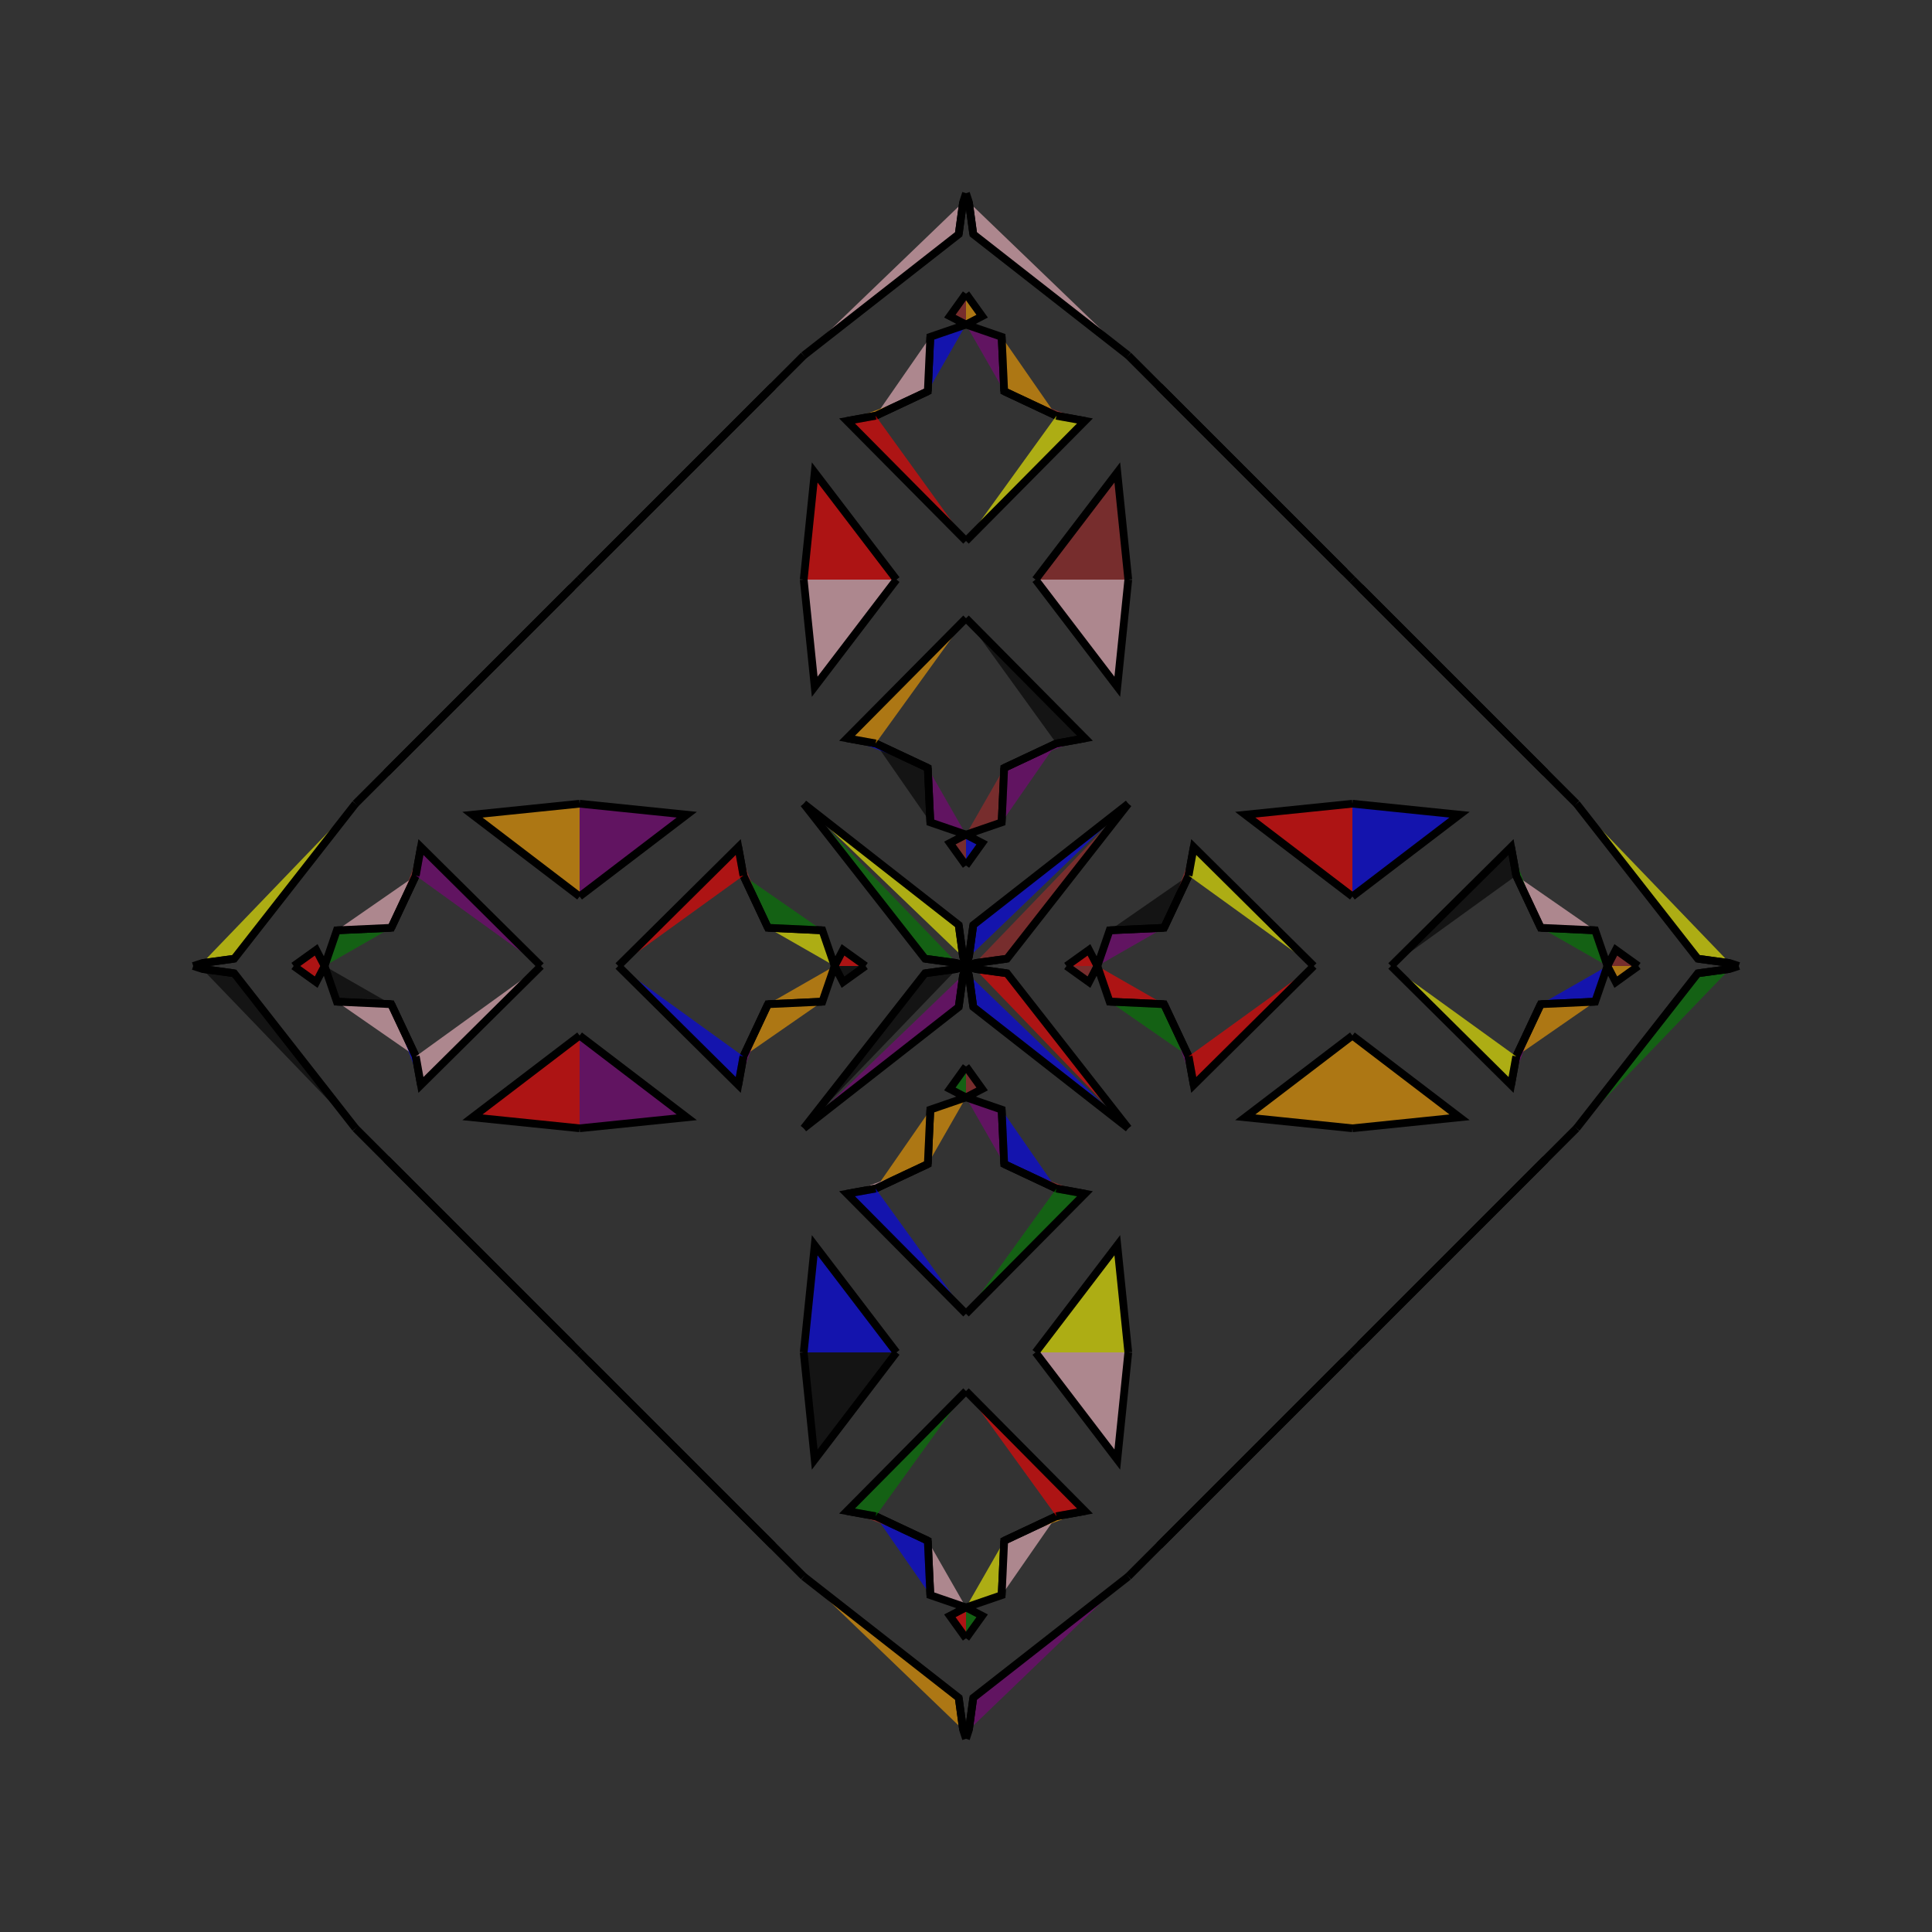 <?xml version="1.0" encoding="UTF-8"?>
<svg xmlns="http://www.w3.org/2000/svg" xmlns:xlink="http://www.w3.org/1999/xlink"
     width="250" height="250" viewBox="-125.0 -125.0 250 250">
<rect x="-125.0" y="-125.0" width="250" height="250" fill="#333333" stroke="none"/>
<defs>
</defs>
<path d="M13.0,-0.0 L15.913,-2.089 L17.0,-0.0" fill="red" fill-opacity="0.6" stroke="black" stroke-width="1" />
<path d="M13.0,-0.0 L15.913,2.089 L17.0,-0.0" fill="brown" fill-opacity="0.6" stroke="black" stroke-width="1" />
<path d="M17.0,-0.0 L18.586,-4.616 L25.628,-4.942" fill="purple" fill-opacity="0.6" stroke="black" stroke-width="1" />
<path d="M17.0,-0.0 L18.586,4.616 L25.628,4.942" fill="red" fill-opacity="0.6" stroke="black" stroke-width="1" />
<path d="M18.586,-4.616 L25.628,-4.942 L28.802,-11.699" fill="black" fill-opacity="0.6" stroke="black" stroke-width="1" />
<path d="M18.586,4.616 L25.628,4.942 L28.802,11.699" fill="green" fill-opacity="0.6" stroke="black" stroke-width="1" />
<path d="M25.628,-4.942 L28.802,-11.699 L29.468,-15.394" fill="brown" fill-opacity="0.6" stroke="black" stroke-width="1" />
<path d="M25.628,4.942 L28.802,11.699 L29.468,15.394" fill="purple" fill-opacity="0.6" stroke="black" stroke-width="1" />
<path d="M28.802,-11.699 L29.468,-15.394 L45.0,-0.0" fill="yellow" fill-opacity="0.6" stroke="black" stroke-width="1" />
<path d="M28.802,11.699 L29.468,15.394 L45.0,-0.0" fill="red" fill-opacity="0.6" stroke="black" stroke-width="1" />
<path d="M50.0,-9.0 L36.134,-19.578 L50.0,-21.0" fill="red" fill-opacity="0.6" stroke="black" stroke-width="1" />
<path d="M50.0,9.0 L36.134,19.578 L50.0,21.0" fill="orange" fill-opacity="0.6" stroke="black" stroke-width="1" />
<path d="M50.0,50.0 L49.0,51.0 L38.0,62.0" fill="purple" fill-opacity="0.6" stroke="black" stroke-width="1" />
<path d="M50.0,-50.0 L49.0,-51.0 L38.0,-62.0" fill="yellow" fill-opacity="0.6" stroke="black" stroke-width="1" />
<path d="M49.0,51.0 L38.0,62.0 L25.0,75.0" fill="black" fill-opacity="0.6" stroke="black" stroke-width="1" />
<path d="M49.0,-51.0 L38.0,-62.0 L25.0,-75.0" fill="yellow" fill-opacity="0.6" stroke="black" stroke-width="1" />
<path d="M38.0,62.0 L25.0,75.0 L21.0,79.0" fill="pink" fill-opacity="0.6" stroke="black" stroke-width="1" />
<path d="M38.0,-62.0 L25.0,-75.0 L21.0,-79.0" fill="green" fill-opacity="0.6" stroke="black" stroke-width="1" />
<path d="M21.0,-21.0 L5.306,-0.942 L1.163,-0.377" fill="brown" fill-opacity="0.6" stroke="black" stroke-width="1" />
<path d="M21.0,21.0 L5.306,0.942 L1.163,0.377" fill="red" fill-opacity="0.6" stroke="black" stroke-width="1" />
<path d="M5.306,-0.942 L1.163,-0.377 L0.0,-0.0" fill="purple" fill-opacity="0.6" stroke="black" stroke-width="1" />
<path d="M5.306,0.942 L1.163,0.377 L0.0,-0.0" fill="brown" fill-opacity="0.6" stroke="black" stroke-width="1" />
<path d="M-13.0,-0.0 L-15.913,-2.089 L-17.0,-0.0" fill="red" fill-opacity="0.6" stroke="black" stroke-width="1" />
<path d="M-13.0,-0.0 L-15.913,2.089 L-17.0,-0.0" fill="black" fill-opacity="0.6" stroke="black" stroke-width="1" />
<path d="M-17.0,-0.0 L-18.586,-4.616 L-25.628,-4.942" fill="yellow" fill-opacity="0.6" stroke="black" stroke-width="1" />
<path d="M-17.0,-0.0 L-18.586,4.616 L-25.628,4.942" fill="orange" fill-opacity="0.6" stroke="black" stroke-width="1" />
<path d="M-18.586,-4.616 L-25.628,-4.942 L-28.802,-11.699" fill="green" fill-opacity="0.6" stroke="black" stroke-width="1" />
<path d="M-18.586,4.616 L-25.628,4.942 L-28.802,11.699" fill="orange" fill-opacity="0.6" stroke="black" stroke-width="1" />
<path d="M-25.628,-4.942 L-28.802,-11.699 L-29.468,-15.394" fill="brown" fill-opacity="0.6" stroke="black" stroke-width="1" />
<path d="M-25.628,4.942 L-28.802,11.699 L-29.468,15.394" fill="purple" fill-opacity="0.6" stroke="black" stroke-width="1" />
<path d="M-28.802,-11.699 L-29.468,-15.394 L-45.0,-0.0" fill="red" fill-opacity="0.6" stroke="black" stroke-width="1" />
<path d="M-28.802,11.699 L-29.468,15.394 L-45.0,-0.0" fill="blue" fill-opacity="0.6" stroke="black" stroke-width="1" />
<path d="M-50.0,-9.0 L-36.134,-19.578 L-50.0,-21.0" fill="purple" fill-opacity="0.6" stroke="black" stroke-width="1" />
<path d="M-50.0,9.0 L-36.134,19.578 L-50.0,21.0" fill="purple" fill-opacity="0.6" stroke="black" stroke-width="1" />
<path d="M-50.0,50.0 L-49.0,51.0 L-38.0,62.0" fill="orange" fill-opacity="0.6" stroke="black" stroke-width="1" />
<path d="M-50.0,-50.0 L-49.0,-51.0 L-38.0,-62.0" fill="green" fill-opacity="0.6" stroke="black" stroke-width="1" />
<path d="M-49.0,51.0 L-38.0,62.0 L-25.0,75.0" fill="black" fill-opacity="0.6" stroke="black" stroke-width="1" />
<path d="M-49.0,-51.0 L-38.0,-62.0 L-25.0,-75.0" fill="purple" fill-opacity="0.6" stroke="black" stroke-width="1" />
<path d="M-38.0,62.0 L-25.0,75.0 L-21.0,79.0" fill="blue" fill-opacity="0.6" stroke="black" stroke-width="1" />
<path d="M-38.0,-62.0 L-25.0,-75.0 L-21.0,-79.0" fill="red" fill-opacity="0.6" stroke="black" stroke-width="1" />
<path d="M-21.0,-21.0 L-5.306,-0.942 L-1.163,-0.377" fill="green" fill-opacity="0.6" stroke="black" stroke-width="1" />
<path d="M-21.0,21.0 L-5.306,0.942 L-1.163,0.377" fill="black" fill-opacity="0.6" stroke="black" stroke-width="1" />
<path d="M-5.306,-0.942 L-1.163,-0.377 L0.0,-0.0" fill="pink" fill-opacity="0.6" stroke="black" stroke-width="1" />
<path d="M-5.306,0.942 L-1.163,0.377 L0.0,-0.0" fill="yellow" fill-opacity="0.6" stroke="black" stroke-width="1" />
<path d="M87.0,-0.0 L84.087,2.089 L83.0,-0.0" fill="orange" fill-opacity="0.6" stroke="black" stroke-width="1" />
<path d="M87.0,-0.0 L84.087,-2.089 L83.0,-0.0" fill="brown" fill-opacity="0.6" stroke="black" stroke-width="1" />
<path d="M83.0,-0.0 L81.414,4.616 L74.372,4.942" fill="blue" fill-opacity="0.6" stroke="black" stroke-width="1" />
<path d="M83.0,-0.0 L81.414,-4.616 L74.372,-4.942" fill="green" fill-opacity="0.6" stroke="black" stroke-width="1" />
<path d="M81.414,4.616 L74.372,4.942 L71.198,11.699" fill="orange" fill-opacity="0.6" stroke="black" stroke-width="1" />
<path d="M81.414,-4.616 L74.372,-4.942 L71.198,-11.699" fill="pink" fill-opacity="0.6" stroke="black" stroke-width="1" />
<path d="M74.372,4.942 L71.198,11.699 L70.532,15.394" fill="purple" fill-opacity="0.6" stroke="black" stroke-width="1" />
<path d="M74.372,-4.942 L71.198,-11.699 L70.532,-15.394" fill="green" fill-opacity="0.6" stroke="black" stroke-width="1" />
<path d="M71.198,11.699 L70.532,15.394 L55.0,-0.0" fill="yellow" fill-opacity="0.6" stroke="black" stroke-width="1" />
<path d="M71.198,-11.699 L70.532,-15.394 L55.0,-0.0" fill="black" fill-opacity="0.6" stroke="black" stroke-width="1" />
<path d="M50.0,9.0 L63.866,19.578 L50.0,21.0" fill="orange" fill-opacity="0.6" stroke="black" stroke-width="1" />
<path d="M50.0,-9.0 L63.866,-19.578 L50.0,-21.0" fill="blue" fill-opacity="0.6" stroke="black" stroke-width="1" />
<path d="M50.0,50.0 L51.0,49.0 L62.0,38.0" fill="orange" fill-opacity="0.6" stroke="black" stroke-width="1" />
<path d="M50.0,-50.0 L51.0,-49.0 L62.0,-38.0" fill="yellow" fill-opacity="0.6" stroke="black" stroke-width="1" />
<path d="M51.0,49.0 L62.0,38.0 L75.0,25.0" fill="brown" fill-opacity="0.6" stroke="black" stroke-width="1" />
<path d="M51.0,-49.0 L62.0,-38.0 L75.0,-25.0" fill="blue" fill-opacity="0.6" stroke="black" stroke-width="1" />
<path d="M62.0,38.0 L75.0,25.0 L79.0,21.0" fill="purple" fill-opacity="0.6" stroke="black" stroke-width="1" />
<path d="M62.0,-38.0 L75.0,-25.0 L79.0,-21.0" fill="orange" fill-opacity="0.6" stroke="black" stroke-width="1" />
<path d="M79.0,21.0 L94.694,0.942 L98.837,0.377" fill="green" fill-opacity="0.6" stroke="black" stroke-width="1" />
<path d="M79.0,-21.0 L94.694,-0.942 L98.837,-0.377" fill="yellow" fill-opacity="0.6" stroke="black" stroke-width="1" />
<path d="M94.694,0.942 L98.837,0.377 L100.0,-0.0" fill="red" fill-opacity="0.6" stroke="black" stroke-width="1" />
<path d="M94.694,-0.942 L98.837,-0.377 L100.0,-0.0" fill="brown" fill-opacity="0.6" stroke="black" stroke-width="1" />
<path d="M0.0,-13.0 L2.089,-15.913 L0.0,-17.0" fill="blue" fill-opacity="0.6" stroke="black" stroke-width="1" />
<path d="M0.0,13.0 L2.089,15.913 L0.0,17.0" fill="brown" fill-opacity="0.6" stroke="black" stroke-width="1" />
<path d="M0.0,87.0 L2.089,84.087 L0.0,83.0" fill="green" fill-opacity="0.6" stroke="black" stroke-width="1" />
<path d="M0.0,-87.0 L2.089,-84.087 L0.0,-83.0" fill="orange" fill-opacity="0.6" stroke="black" stroke-width="1" />
<path d="M0.0,-17.0 L4.616,-18.586 L4.942,-25.628" fill="brown" fill-opacity="0.6" stroke="black" stroke-width="1" />
<path d="M0.0,17.0 L4.616,18.586 L4.942,25.628" fill="purple" fill-opacity="0.6" stroke="black" stroke-width="1" />
<path d="M0.0,83.0 L4.616,81.414 L4.942,74.372" fill="yellow" fill-opacity="0.6" stroke="black" stroke-width="1" />
<path d="M0.0,-83.0 L4.616,-81.414 L4.942,-74.372" fill="purple" fill-opacity="0.6" stroke="black" stroke-width="1" />
<path d="M4.616,-18.586 L4.942,-25.628 L11.699,-28.802" fill="purple" fill-opacity="0.6" stroke="black" stroke-width="1" />
<path d="M4.616,18.586 L4.942,25.628 L11.699,28.802" fill="blue" fill-opacity="0.6" stroke="black" stroke-width="1" />
<path d="M4.616,81.414 L4.942,74.372 L11.699,71.198" fill="pink" fill-opacity="0.6" stroke="black" stroke-width="1" />
<path d="M4.616,-81.414 L4.942,-74.372 L11.699,-71.198" fill="orange" fill-opacity="0.6" stroke="black" stroke-width="1" />
<path d="M4.942,-25.628 L11.699,-28.802 L15.394,-29.468" fill="purple" fill-opacity="0.6" stroke="black" stroke-width="1" />
<path d="M4.942,25.628 L11.699,28.802 L15.394,29.468" fill="brown" fill-opacity="0.6" stroke="black" stroke-width="1" />
<path d="M4.942,74.372 L11.699,71.198 L15.394,70.532" fill="orange" fill-opacity="0.6" stroke="black" stroke-width="1" />
<path d="M4.942,-74.372 L11.699,-71.198 L15.394,-70.532" fill="brown" fill-opacity="0.6" stroke="black" stroke-width="1" />
<path d="M11.699,-28.802 L15.394,-29.468 L0.0,-45.0" fill="black" fill-opacity="0.6" stroke="black" stroke-width="1" />
<path d="M11.699,28.802 L15.394,29.468 L0.0,45.0" fill="green" fill-opacity="0.6" stroke="black" stroke-width="1" />
<path d="M11.699,71.198 L15.394,70.532 L0.0,55.0" fill="red" fill-opacity="0.6" stroke="black" stroke-width="1" />
<path d="M11.699,-71.198 L15.394,-70.532 L0.0,-55.0" fill="yellow" fill-opacity="0.6" stroke="black" stroke-width="1" />
<path d="M9.0,-50.0 L19.578,-36.134 L21.0,-50.0" fill="pink" fill-opacity="0.6" stroke="black" stroke-width="1" />
<path d="M9.0,50.0 L19.578,36.134 L21.0,50.0" fill="yellow" fill-opacity="0.6" stroke="black" stroke-width="1" />
<path d="M9.0,50.0 L19.578,63.866 L21.0,50.0" fill="pink" fill-opacity="0.6" stroke="black" stroke-width="1" />
<path d="M9.0,-50.0 L19.578,-63.866 L21.0,-50.0" fill="brown" fill-opacity="0.6" stroke="black" stroke-width="1" />
<path d="M21.0,-21.0 L0.942,-5.306 L0.377,-1.163" fill="blue" fill-opacity="0.6" stroke="black" stroke-width="1" />
<path d="M21.0,21.0 L0.942,5.306 L0.377,1.163" fill="blue" fill-opacity="0.6" stroke="black" stroke-width="1" />
<path d="M21.0,79.0 L0.942,94.694 L0.377,98.837" fill="purple" fill-opacity="0.6" stroke="black" stroke-width="1" />
<path d="M21.0,-79.0 L0.942,-94.694 L0.377,-98.837" fill="pink" fill-opacity="0.6" stroke="black" stroke-width="1" />
<path d="M0.942,-5.306 L0.377,-1.163 L0.0,-0.0" fill="orange" fill-opacity="0.6" stroke="black" stroke-width="1" />
<path d="M0.942,5.306 L0.377,1.163 L0.0,-0.0" fill="black" fill-opacity="0.6" stroke="black" stroke-width="1" />
<path d="M0.942,94.694 L0.377,98.837 L0.0,100.0" fill="black" fill-opacity="0.6" stroke="black" stroke-width="1" />
<path d="M0.942,-94.694 L0.377,-98.837 L0.0,-100.0" fill="black" fill-opacity="0.6" stroke="black" stroke-width="1" />
<path d="M0.0,87.0 L-2.089,84.087 L0.0,83.0" fill="red" fill-opacity="0.6" stroke="black" stroke-width="1" />
<path d="M0.0,-13.0 L-2.089,-15.913 L0.0,-17.0" fill="brown" fill-opacity="0.6" stroke="black" stroke-width="1" />
<path d="M0.0,13.0 L-2.089,15.913 L0.0,17.0" fill="green" fill-opacity="0.6" stroke="black" stroke-width="1" />
<path d="M0.0,-87.0 L-2.089,-84.087 L0.0,-83.0" fill="brown" fill-opacity="0.6" stroke="black" stroke-width="1" />
<path d="M0.0,83.0 L-4.616,81.414 L-4.942,74.372" fill="pink" fill-opacity="0.6" stroke="black" stroke-width="1" />
<path d="M0.0,-17.0 L-4.616,-18.586 L-4.942,-25.628" fill="purple" fill-opacity="0.6" stroke="black" stroke-width="1" />
<path d="M0.0,17.0 L-4.616,18.586 L-4.942,25.628" fill="orange" fill-opacity="0.6" stroke="black" stroke-width="1" />
<path d="M0.0,-83.0 L-4.616,-81.414 L-4.942,-74.372" fill="blue" fill-opacity="0.6" stroke="black" stroke-width="1" />
<path d="M-4.616,81.414 L-4.942,74.372 L-11.699,71.198" fill="blue" fill-opacity="0.6" stroke="black" stroke-width="1" />
<path d="M-4.616,-18.586 L-4.942,-25.628 L-11.699,-28.802" fill="black" fill-opacity="0.6" stroke="black" stroke-width="1" />
<path d="M-4.616,18.586 L-4.942,25.628 L-11.699,28.802" fill="orange" fill-opacity="0.6" stroke="black" stroke-width="1" />
<path d="M-4.616,-81.414 L-4.942,-74.372 L-11.699,-71.198" fill="pink" fill-opacity="0.6" stroke="black" stroke-width="1" />
<path d="M-4.942,74.372 L-11.699,71.198 L-15.394,70.532" fill="brown" fill-opacity="0.6" stroke="black" stroke-width="1" />
<path d="M-4.942,-25.628 L-11.699,-28.802 L-15.394,-29.468" fill="blue" fill-opacity="0.6" stroke="black" stroke-width="1" />
<path d="M-4.942,25.628 L-11.699,28.802 L-15.394,29.468" fill="pink" fill-opacity="0.6" stroke="black" stroke-width="1" />
<path d="M-4.942,-74.372 L-11.699,-71.198 L-15.394,-70.532" fill="orange" fill-opacity="0.6" stroke="black" stroke-width="1" />
<path d="M-11.699,71.198 L-15.394,70.532 L0.0,55.0" fill="green" fill-opacity="0.6" stroke="black" stroke-width="1" />
<path d="M-11.699,-28.802 L-15.394,-29.468 L0.0,-45.0" fill="orange" fill-opacity="0.6" stroke="black" stroke-width="1" />
<path d="M-11.699,28.802 L-15.394,29.468 L0.0,45.0" fill="blue" fill-opacity="0.6" stroke="black" stroke-width="1" />
<path d="M-11.699,-71.198 L-15.394,-70.532 L0.0,-55.0" fill="red" fill-opacity="0.6" stroke="black" stroke-width="1" />
<path d="M-9.0,50.0 L-19.578,63.866 L-21.0,50.0" fill="black" fill-opacity="0.6" stroke="black" stroke-width="1" />
<path d="M-9.0,-50.0 L-19.578,-36.134 L-21.0,-50.0" fill="pink" fill-opacity="0.6" stroke="black" stroke-width="1" />
<path d="M-9.0,50.0 L-19.578,36.134 L-21.0,50.0" fill="blue" fill-opacity="0.6" stroke="black" stroke-width="1" />
<path d="M-9.0,-50.0 L-19.578,-63.866 L-21.0,-50.0" fill="red" fill-opacity="0.6" stroke="black" stroke-width="1" />
<path d="M-21.0,79.0 L-0.942,94.694 L-0.377,98.837" fill="orange" fill-opacity="0.6" stroke="black" stroke-width="1" />
<path d="M-21.0,-21.0 L-0.942,-5.306 L-0.377,-1.163" fill="yellow" fill-opacity="0.6" stroke="black" stroke-width="1" />
<path d="M-21.0,21.0 L-0.942,5.306 L-0.377,1.163" fill="purple" fill-opacity="0.6" stroke="black" stroke-width="1" />
<path d="M-21.0,-79.0 L-0.942,-94.694 L-0.377,-98.837" fill="pink" fill-opacity="0.6" stroke="black" stroke-width="1" />
<path d="M-0.942,94.694 L-0.377,98.837 L0.0,100.0" fill="pink" fill-opacity="0.6" stroke="black" stroke-width="1" />
<path d="M-0.942,-5.306 L-0.377,-1.163 L0.0,-0.0" fill="purple" fill-opacity="0.6" stroke="black" stroke-width="1" />
<path d="M-0.942,5.306 L-0.377,1.163 L0.0,-0.0" fill="yellow" fill-opacity="0.6" stroke="black" stroke-width="1" />
<path d="M-0.942,-94.694 L-0.377,-98.837 L0.0,-100.0" fill="blue" fill-opacity="0.6" stroke="black" stroke-width="1" />
<path d="M-87.0,-0.0 L-84.087,-2.089 L-83.0,-0.0" fill="red" fill-opacity="0.6" stroke="black" stroke-width="1" />
<path d="M-87.0,-0.0 L-84.087,2.089 L-83.0,-0.0" fill="red" fill-opacity="0.6" stroke="black" stroke-width="1" />
<path d="M-83.0,-0.0 L-81.414,-4.616 L-74.372,-4.942" fill="green" fill-opacity="0.6" stroke="black" stroke-width="1" />
<path d="M-83.0,-0.0 L-81.414,4.616 L-74.372,4.942" fill="black" fill-opacity="0.6" stroke="black" stroke-width="1" />
<path d="M-81.414,-4.616 L-74.372,-4.942 L-71.198,-11.699" fill="pink" fill-opacity="0.6" stroke="black" stroke-width="1" />
<path d="M-81.414,4.616 L-74.372,4.942 L-71.198,11.699" fill="pink" fill-opacity="0.6" stroke="black" stroke-width="1" />
<path d="M-74.372,-4.942 L-71.198,-11.699 L-70.532,-15.394" fill="brown" fill-opacity="0.6" stroke="black" stroke-width="1" />
<path d="M-74.372,4.942 L-71.198,11.699 L-70.532,15.394" fill="blue" fill-opacity="0.6" stroke="black" stroke-width="1" />
<path d="M-71.198,-11.699 L-70.532,-15.394 L-55.0,-0.0" fill="purple" fill-opacity="0.6" stroke="black" stroke-width="1" />
<path d="M-71.198,11.699 L-70.532,15.394 L-55.0,-0.0" fill="pink" fill-opacity="0.6" stroke="black" stroke-width="1" />
<path d="M-50.0,-9.0 L-63.866,-19.578 L-50.0,-21.0" fill="orange" fill-opacity="0.6" stroke="black" stroke-width="1" />
<path d="M-50.0,9.0 L-63.866,19.578 L-50.0,21.0" fill="red" fill-opacity="0.6" stroke="black" stroke-width="1" />
<path d="M-50.0,-50.0 L-51.0,-49.0 L-62.0,-38.0" fill="yellow" fill-opacity="0.6" stroke="black" stroke-width="1" />
<path d="M-50.0,50.0 L-51.0,49.0 L-62.0,38.0" fill="black" fill-opacity="0.6" stroke="black" stroke-width="1" />
<path d="M-51.0,-49.0 L-62.0,-38.0 L-75.0,-25.0" fill="brown" fill-opacity="0.6" stroke="black" stroke-width="1" />
<path d="M-51.0,49.0 L-62.0,38.0 L-75.0,25.0" fill="purple" fill-opacity="0.6" stroke="black" stroke-width="1" />
<path d="M-62.0,-38.0 L-75.0,-25.0 L-79.0,-21.0" fill="pink" fill-opacity="0.6" stroke="black" stroke-width="1" />
<path d="M-62.0,38.0 L-75.0,25.0 L-79.0,21.0" fill="purple" fill-opacity="0.6" stroke="black" stroke-width="1" />
<path d="M-79.0,-21.0 L-94.694,-0.942 L-98.837,-0.377" fill="yellow" fill-opacity="0.6" stroke="black" stroke-width="1" />
<path d="M-79.0,21.0 L-94.694,0.942 L-98.837,0.377" fill="black" fill-opacity="0.6" stroke="black" stroke-width="1" />
<path d="M-94.694,-0.942 L-98.837,-0.377 L-100.0,-0.0" fill="blue" fill-opacity="0.6" stroke="black" stroke-width="1" />
<path d="M-94.694,0.942 L-98.837,0.377 L-100.0,-0.0" fill="yellow" fill-opacity="0.6" stroke="black" stroke-width="1" />
</svg>